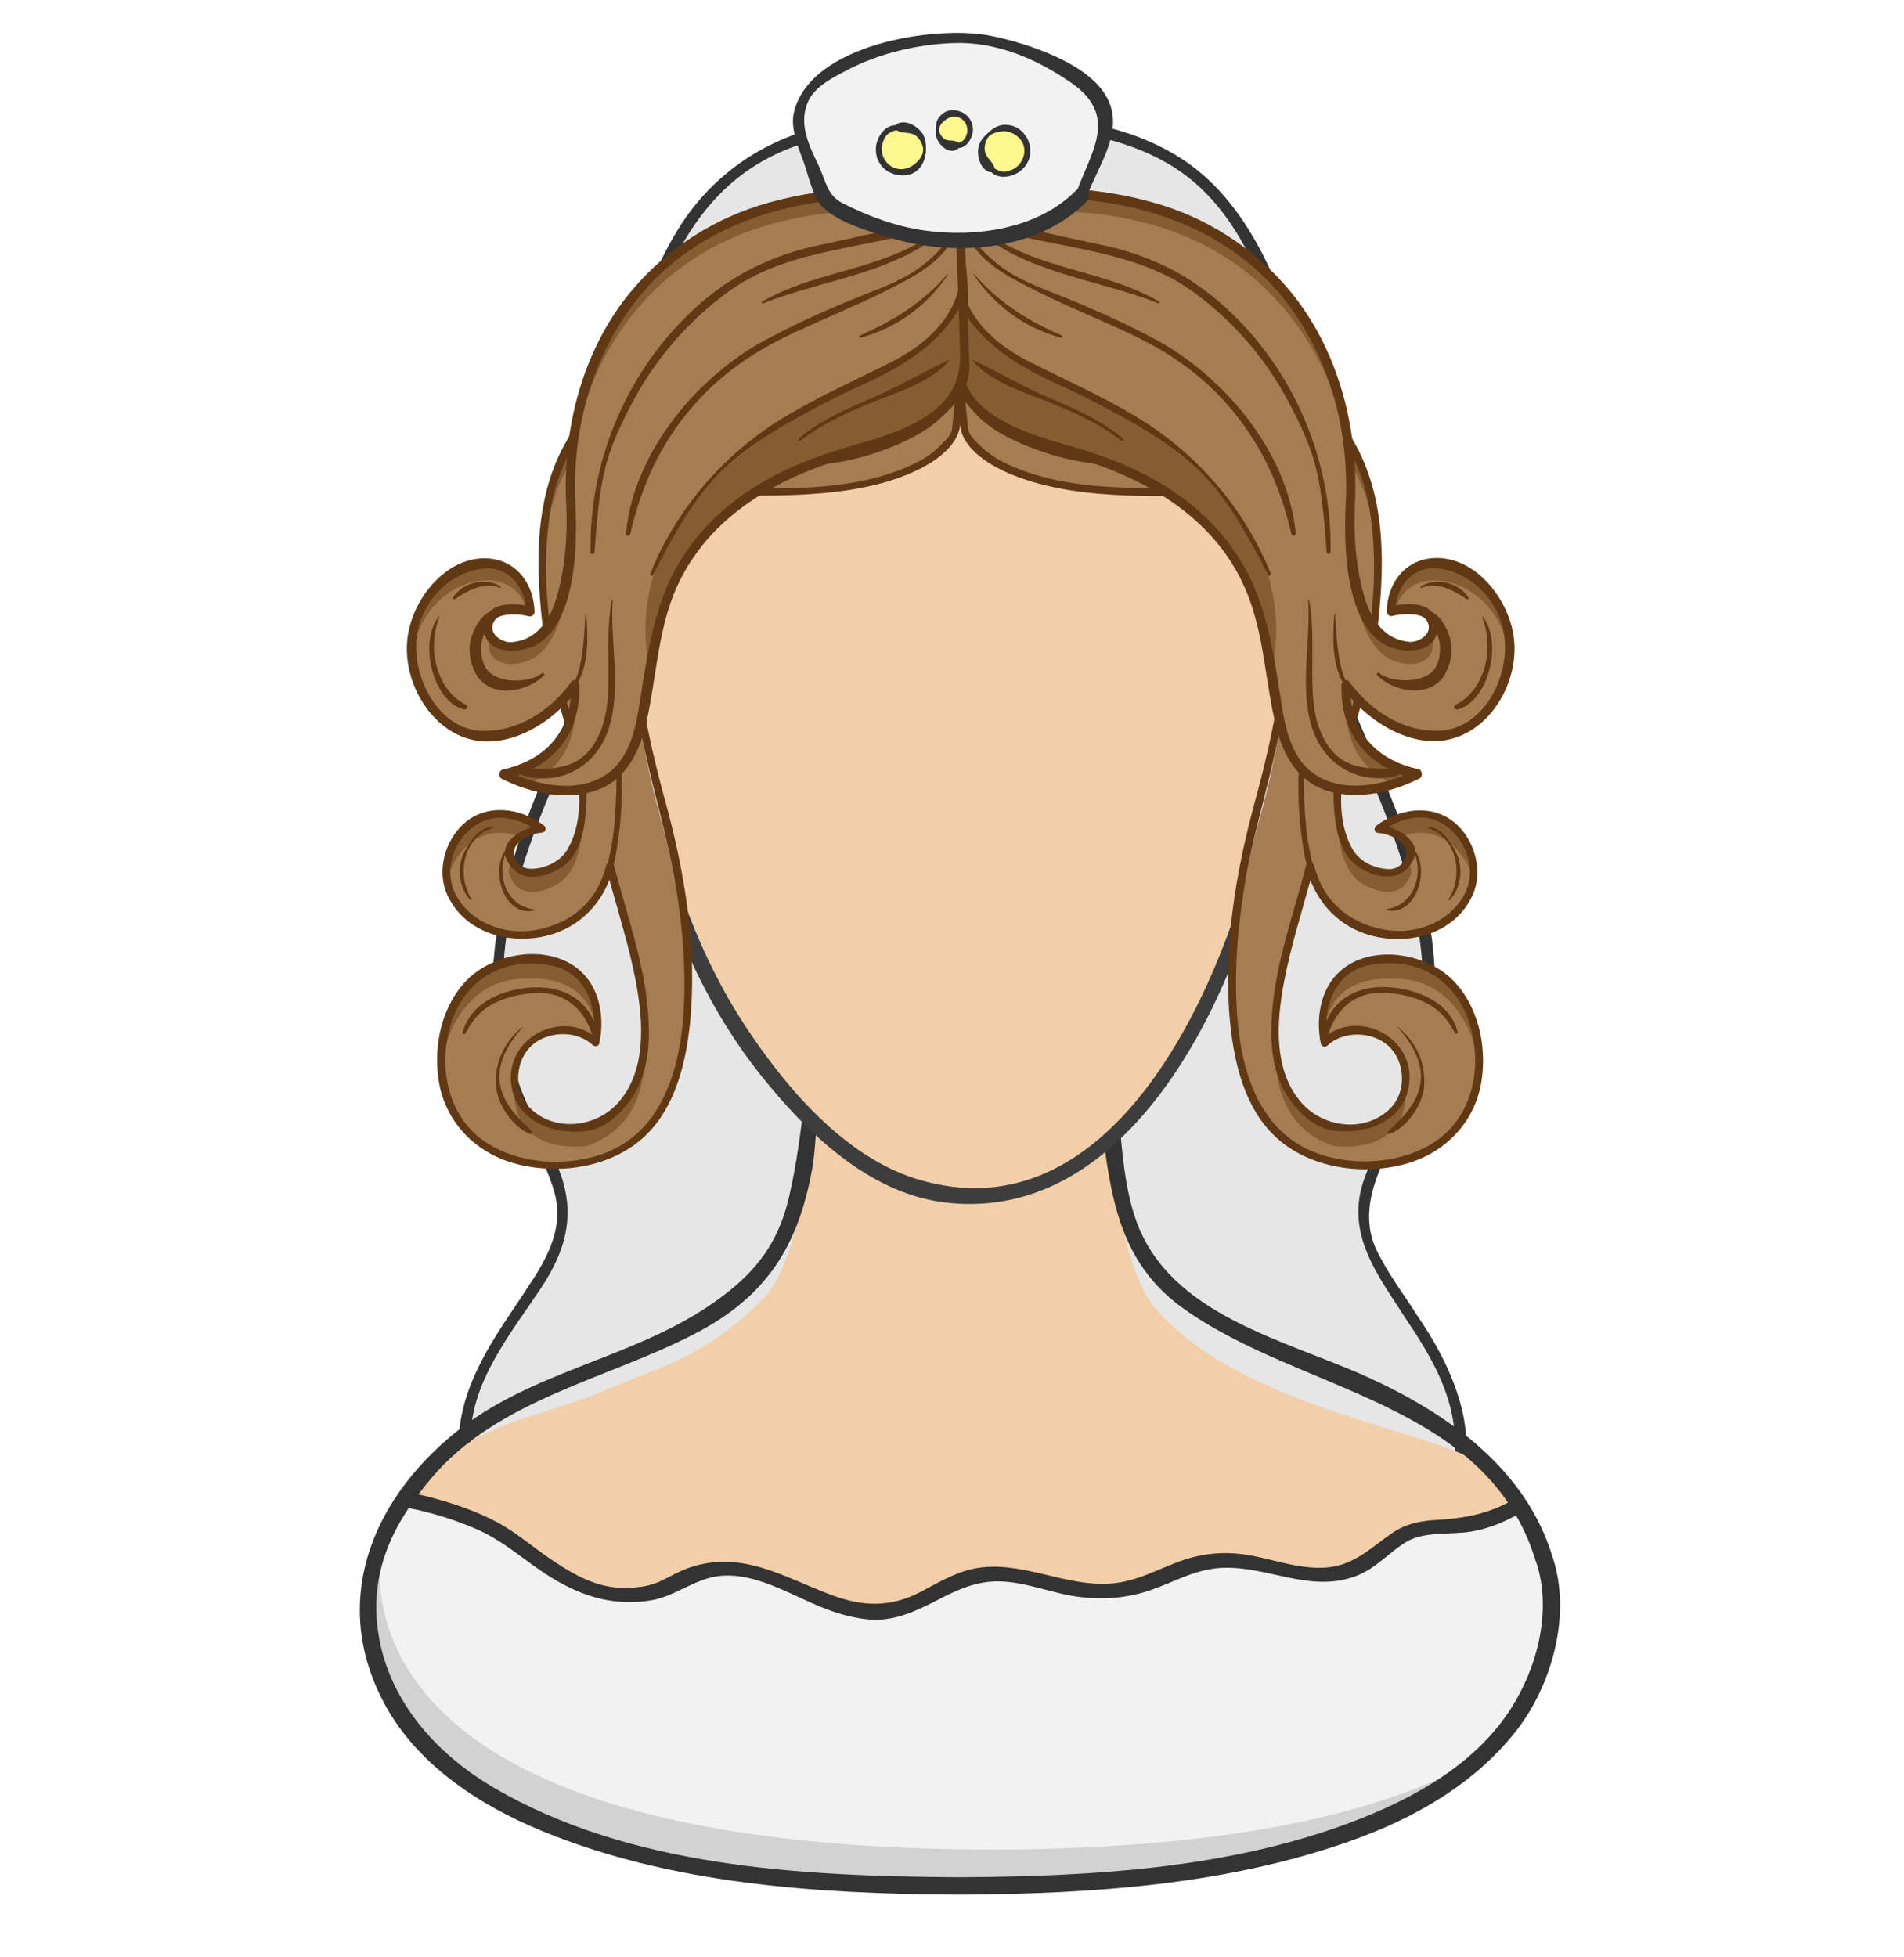 <svg width="36" height="37" viewBox="0 0 36 37" fill="none" xmlns="http://www.w3.org/2000/svg">
<g clip-path="url(#clip0_751_10410)">
<path d="M12.678 14.812C12.714 15.253 11.553 15.862 11.307 15.007C11.166 14.5 11.589 13.957 11.517 13.411C11.448 12.826 10.569 12.439 10.779 11.815C10.956 11.425 11.622 11.425 11.94 11.581C11.94 11.584 12.537 13.051 12.678 14.812Z" fill="#F2CFA8"/>
<path d="M12.63 14.812C12.591 15.202 12.114 15.358 11.817 15.367C10.977 15.391 11.538 14.062 11.598 13.636C11.679 13.069 11.163 12.697 10.911 12.286C10.437 11.512 11.799 11.455 11.865 11.644C11.928 11.821 11.982 12.004 12.036 12.184C12.291 13.051 12.363 13.969 12.6 14.83C12.627 14.926 12.744 14.902 12.753 14.806C12.843 13.738 12.432 12.484 12.015 11.524C11.913 11.293 11.316 11.386 11.148 11.419C10.872 11.473 10.584 11.764 10.671 12.103C10.839 12.769 11.529 12.985 11.421 13.786C11.364 14.215 10.98 14.905 11.379 15.292C11.766 15.664 12.696 15.457 12.723 14.8C12.729 14.743 12.636 14.749 12.63 14.812Z" fill="#3D3D3D"/>
<path d="M23.817 14.812C23.781 15.253 24.942 15.862 25.188 15.007C25.329 14.5 24.906 13.957 24.978 13.411C25.047 12.826 25.926 12.439 25.716 11.815C25.542 11.425 24.873 11.425 24.555 11.581C24.552 11.584 23.955 13.051 23.817 14.812Z" fill="#F2CFA8"/>
<path d="M23.865 14.812C23.904 15.202 24.381 15.358 24.678 15.367C25.518 15.391 24.96 14.062 24.897 13.636C24.816 13.069 25.332 12.697 25.581 12.286C26.055 11.512 24.693 11.455 24.627 11.644C24.564 11.821 24.507 12.004 24.456 12.184C24.201 13.051 24.132 13.969 23.892 14.83C23.865 14.926 23.748 14.902 23.739 14.806C23.649 13.738 24.06 12.484 24.477 11.524C24.579 11.293 25.176 11.386 25.344 11.419C25.62 11.473 25.908 11.764 25.821 12.103C25.653 12.769 24.963 12.985 25.071 13.786C25.128 14.215 25.512 14.905 25.11 15.292C24.726 15.664 23.793 15.457 23.766 14.8C23.766 14.743 23.856 14.749 23.865 14.812Z" fill="#3D3D3D"/>
<path d="M26.7 24.916C26.358 24.364 25.842 23.764 25.785 23.164C25.671 22.312 26.355 21.46 26.643 20.71C27.558 18.304 26.643 16.102 25.671 13.846C25.158 12.694 24.756 11.692 24.756 10.438C24.699 8.935 24.756 7.381 24.186 5.878C23.559 4.174 22.701 2.296 19.017 2.296H17.403C13.719 2.296 12.861 4.174 12.234 5.878C11.664 7.381 11.721 8.935 11.664 10.438C11.664 11.692 11.265 12.694 10.752 13.846C9.78 16.099 8.868 18.304 9.78 20.71C10.065 21.46 10.752 22.312 10.638 23.164C10.581 23.764 10.068 24.367 9.723 24.916C8.922 26.068 8.409 27.22 9.153 28.522C10.809 31.429 18.12 27.772 18.12 27.772H18.306C18.306 27.772 25.617 31.429 27.273 28.522C28.011 27.22 27.498 26.068 26.7 24.916Z" fill="#E6E6E6"/>
<path d="M26.793 24.862C26.535 24.457 26.241 24.073 26.031 23.638C25.749 23.053 25.923 22.453 26.181 21.898C26.364 21.508 26.583 21.139 26.745 20.737C26.949 20.224 27.057 19.678 27.108 19.132C27.309 16.96 26.217 14.947 25.428 13.003C25.248 12.559 25.098 12.103 24.993 11.632C24.867 11.068 24.867 10.495 24.849 9.922C24.819 8.86 24.795 7.801 24.564 6.76C24.309 5.611 23.79 4.345 22.95 3.496C21.93 2.464 20.409 2.191 19.014 2.191C17.88 2.191 16.728 2.128 15.615 2.374C14.397 2.641 13.401 3.349 12.768 4.42C11.952 5.812 11.664 7.42 11.598 9.01C11.553 10.093 11.589 11.158 11.277 12.208C10.971 13.234 10.464 14.194 10.074 15.19C9.318 17.116 8.922 19.225 9.864 21.163C10.083 21.613 10.341 22.042 10.479 22.525C10.653 23.128 10.413 23.656 10.095 24.157C9.567 24.985 8.934 25.759 8.73 26.743C8.469 27.994 9.195 29.209 10.389 29.587C11.436 29.917 12.627 29.725 13.674 29.491C14.784 29.242 15.867 28.861 16.917 28.426C17.247 28.291 17.571 28.147 17.895 27.997C17.973 27.961 18.051 27.925 18.129 27.886C18.183 27.859 18.258 27.865 18.258 27.868C18.807 28.141 19.371 28.378 19.941 28.603C21.615 29.266 23.526 29.911 25.35 29.722C26.085 29.647 26.787 29.371 27.243 28.768C28.194 27.508 27.582 26.014 26.793 24.862C26.715 24.748 26.526 24.856 26.607 24.97C27.231 25.882 27.75 26.893 27.39 28.012C27.195 28.609 26.772 29.068 26.196 29.302C25.146 29.731 23.877 29.521 22.809 29.284C21.699 29.035 20.616 28.654 19.566 28.219C19.236 28.084 18.912 27.94 18.588 27.787C18.426 27.712 18.279 27.613 18.09 27.667C17.946 27.706 17.802 27.805 17.667 27.865C17.295 28.036 16.917 28.195 16.539 28.348C15.453 28.783 14.331 29.152 13.182 29.374C12.132 29.578 10.866 29.707 9.903 29.14C9.246 28.753 8.916 27.964 8.901 27.226C8.88 26.155 9.651 25.213 10.215 24.37C10.731 23.602 10.908 22.876 10.524 22.006C10.326 21.556 10.068 21.136 9.885 20.68C9.657 20.107 9.546 19.489 9.516 18.874C9.408 16.624 10.644 14.647 11.376 12.604C12.105 10.573 11.589 8.362 12.207 6.295C12.549 5.149 13.098 3.964 14.094 3.253C15.249 2.425 16.707 2.407 18.072 2.407C19.443 2.407 20.853 2.383 22.08 3.091C23.124 3.694 23.658 4.765 24.063 5.851C24.459 6.913 24.573 8.017 24.615 9.142C24.651 10.162 24.627 11.161 24.903 12.154C25.215 13.264 25.776 14.302 26.19 15.376C26.637 16.537 26.964 17.752 26.904 19.006C26.874 19.636 26.721 20.275 26.469 20.854C26.262 21.328 25.986 21.766 25.806 22.252C25.407 23.323 26.061 24.112 26.61 24.973C26.679 25.087 26.868 24.979 26.793 24.862Z" fill="#333333"/>
<path d="M29.202 29.482C29.022 28.798 28.698 28.294 28.227 27.823C27.471 27.067 23.598 26.731 21.864 24.757C20.82 23.569 21.015 19.384 20.583 19.819C20.154 20.248 16.119 20.248 15.687 19.819C15.255 19.387 15.525 23.461 14.406 24.577C13.287 25.693 12.441 25.84 11.289 26.344C10.242 26.776 9.09 26.854 8.007 27.937C7.536 28.408 7.251 28.795 7.071 29.482C7.071 29.482 5.034 35.599 18.06 35.647C18.087 35.647 18.111 35.647 18.135 35.647C18.162 35.647 18.186 35.647 18.21 35.647C31.239 35.599 29.202 29.482 29.202 29.482Z" fill="#F2CFA8"/>
<path d="M29.202 29.482C29.097 29.08 28.926 28.753 28.719 28.447C28.302 28.717 27.819 28.846 27.264 28.87C26.58 28.906 26.541 28.978 26.037 29.374C25.425 29.914 24.738 29.806 24.018 29.626C23.118 29.41 22.755 29.446 21.891 29.842C21.024 30.238 20.34 30.058 19.44 29.842C18.504 29.59 18.141 29.878 17.349 30.274C16.302 30.778 15.582 30.202 14.646 29.842C14.142 29.662 13.674 29.554 13.167 29.734C12.807 29.842 12.519 30.094 12.156 30.13C11.076 30.31 10.317 29.554 9.525 29.011C9.198 28.792 8.364 28.453 7.632 28.339C7.389 28.675 7.191 29.029 7.074 29.482C7.074 29.482 5.037 35.599 18.063 35.647C18.09 35.647 18.114 35.647 18.138 35.647C18.165 35.647 18.189 35.647 18.213 35.647C31.239 35.599 29.202 29.482 29.202 29.482Z" fill="#F2F2F2"/>
<path d="M18.828 34.963C18.801 34.963 18.777 34.963 18.75 34.963C18.723 34.963 18.699 34.963 18.672 34.963C6.687 34.921 7.017 30.085 7.239 29.011C7.173 29.158 7.119 29.314 7.074 29.485C7.074 29.485 5.037 35.602 18.063 35.65C18.09 35.65 18.114 35.65 18.138 35.65C18.165 35.65 18.189 35.65 18.213 35.65C23.757 35.629 26.571 34.51 27.975 33.232C26.313 34.198 23.511 34.945 18.828 34.963Z" fill="#D2D2D2"/>
<path d="M7.533 28.768C7.584 28.678 7.638 28.591 7.698 28.501C8.148 28.588 8.589 28.723 9.012 28.906C9.393 29.071 9.714 29.323 10.047 29.566C10.74 30.07 11.43 30.391 12.303 30.253C12.786 30.175 13.152 29.818 13.665 29.785C14.241 29.749 14.814 30.064 15.324 30.292C15.681 30.451 16.038 30.58 16.431 30.613C16.899 30.655 17.325 30.454 17.73 30.244C18.102 30.052 18.456 29.887 18.885 29.893C19.395 29.899 19.899 30.124 20.403 30.187C20.847 30.241 21.267 30.214 21.693 30.079C22.167 29.926 22.572 29.668 23.082 29.638C23.982 29.59 24.789 30.142 25.686 29.773C26.025 29.632 26.271 29.344 26.58 29.152C26.922 28.942 27.417 29.014 27.801 28.954C28.11 28.906 28.404 28.789 28.677 28.639C28.74 28.744 28.8 28.849 28.854 28.957C28.917 28.858 28.974 28.759 29.025 28.66C28.971 28.564 28.914 28.468 28.851 28.375C28.809 28.312 28.725 28.279 28.653 28.324C28.185 28.612 27.696 28.702 27.156 28.732C26.853 28.75 26.577 28.804 26.325 28.978C25.929 29.248 25.632 29.566 25.131 29.626C24.615 29.683 24.102 29.482 23.604 29.395C23.265 29.338 22.932 29.347 22.599 29.425C22.074 29.551 21.627 29.863 21.081 29.926C20.163 30.031 19.308 29.464 18.396 29.656C18.042 29.731 17.709 29.935 17.391 30.1C16.839 30.385 16.317 30.37 15.747 30.16C14.829 29.821 14.037 29.29 13.029 29.635C12.846 29.698 12.675 29.8 12.498 29.884C12.255 30.001 11.985 30.022 11.718 30.013C11.22 29.995 10.767 29.716 10.368 29.443C10.05 29.224 9.753 28.966 9.414 28.783C9.018 28.567 8.58 28.423 8.148 28.306C7.992 28.264 7.836 28.234 7.677 28.207C7.608 28.195 7.554 28.216 7.515 28.273C7.47 28.336 7.428 28.402 7.389 28.468C7.425 28.564 7.476 28.666 7.533 28.768Z" fill="#333333"/>
<path d="M29.358 29.44C28.851 27.76 27.372 26.716 25.845 26.026C24.297 25.324 22.137 24.871 21.489 23.092C21.108 22.045 21.264 20.872 20.898 19.84C20.844 19.69 20.694 19.561 20.535 19.657C20.151 19.882 19.71 19.909 19.266 19.945C18.261 20.026 16.797 20.176 15.852 19.741C15.24 19.459 15.276 20.269 15.219 20.734C15.141 21.376 15.063 22.018 14.913 22.651C14.685 23.602 14.19 24.16 13.377 24.703C11.886 25.696 10.011 25.936 8.598 27.088C6.987 28.402 6.255 30.319 7.269 32.206C7.887 33.358 9.066 34.126 10.242 34.609C12.693 35.62 15.441 35.797 18.06 35.815C18.006 35.761 17.952 35.707 17.898 35.653C17.898 35.74 17.973 35.815 18.06 35.815C18.111 35.815 18.162 35.815 18.213 35.815C18.3 35.815 18.375 35.74 18.375 35.653C18.321 35.707 18.267 35.761 18.213 35.815C20.67 35.797 23.199 35.629 25.533 34.801C26.739 34.375 27.894 33.718 28.686 32.695C29.355 31.822 29.712 30.511 29.358 29.44C29.292 29.242 28.98 29.326 29.046 29.527C29.361 30.484 29.046 31.603 28.497 32.404C27.759 33.475 26.511 34.108 25.317 34.531C23.061 35.329 20.586 35.47 18.213 35.485C18.123 35.485 18.051 35.56 18.051 35.647C18.105 35.593 18.159 35.539 18.213 35.485C18.162 35.485 18.111 35.485 18.06 35.485C18.114 35.539 18.168 35.593 18.222 35.647C18.222 35.557 18.147 35.485 18.06 35.485C15.153 35.464 11.886 35.299 9.312 33.778C8.199 33.121 7.29 32.074 7.137 30.754C7.011 29.659 7.443 28.783 8.157 27.94C9.423 26.443 11.487 26.074 13.152 25.204C14.496 24.505 15.09 23.554 15.354 22.108C15.477 21.439 15.39 20.533 15.69 19.921C15.654 19.996 15.507 19.912 15.687 20.02C15.786 20.077 15.906 20.107 16.014 20.134C16.332 20.218 16.674 20.242 17.004 20.269C17.886 20.341 18.786 20.326 19.665 20.23C19.941 20.2 20.223 20.158 20.484 20.062C20.775 19.954 20.568 19.822 20.637 20.125C21.015 21.808 20.787 23.578 22.344 24.712C24.567 26.329 28.119 26.47 29.043 29.527C29.106 29.725 29.418 29.641 29.358 29.44Z" fill="#333333"/>
<path d="M12.213 7.603C11.229 11.785 11.928 18.49 15.915 21.661C17.58 22.984 19.476 23.053 21.462 21.022C24.525 17.887 24.945 9.667 24.111 7.144C24.111 7.144 22.311 4.753 18.243 4.678C14.172 4.6 12.213 7.603 12.213 7.603Z" fill="#F2CFA8"/>
<path d="M12.126 7.579C11.439 10.453 11.565 13.534 12.396 16.363C12.81 17.773 13.458 19.162 14.376 20.314C15.228 21.388 16.407 22.54 17.832 22.726C20.889 23.122 22.77 19.891 23.583 17.425C24.45 14.785 24.762 11.827 24.564 9.058C24.504 8.236 24.492 7.312 23.883 6.706C22.8 5.629 21.33 5.002 19.851 4.714C17.037 4.168 13.797 5.092 12.156 7.57C12.111 7.639 12.222 7.705 12.267 7.636C13.581 5.65 16.212 4.735 18.483 4.807C20.076 4.858 21.654 5.353 22.962 6.268C23.556 6.682 23.985 7.042 24.135 7.744C24.696 10.369 24.354 13.402 23.73 15.979C23.058 18.76 21 23.41 17.337 22.288C15.951 21.862 14.841 20.539 14.076 19.372C13.314 18.208 12.816 16.885 12.471 15.541C11.811 12.997 11.742 10.198 12.303 7.627C12.324 7.513 12.153 7.465 12.126 7.579Z" fill="#3D3D3D"/>
<path d="M18.258 4.723C19.236 4.222 21.546 5.215 22.821 5.878C23.142 6.046 23.427 6.229 23.679 6.433C24.402 6.892 25.53 7.933 25.884 9.229C26.133 10.141 26.058 11.302 25.923 12.238C25.806 12.934 25.635 13.246 25.287 14.71C25.263 15.541 25.365 16.156 25.824 16.387C26.235 16.594 26.571 16.537 26.682 16.141C26.73 15.97 26.352 15.67 26.058 15.67C26.058 15.67 27.018 14.932 27.654 15.838C28.335 16.81 27.264 18.034 25.851 17.578C25.215 17.374 24.9 16.918 24.771 16.375C24.705 16.633 24.648 16.831 24.615 16.957C24.342 17.953 23.367 20.662 25.2 21.301C25.2 21.301 26.409 21.499 26.565 20.503C26.721 19.507 25.512 19.228 25.044 19.705C25.044 19.705 24.654 17.953 26.565 18.151C28.467 18.349 28.767 22.414 25.356 21.976C21.942 21.538 23.805 15.142 23.805 15.142C23.805 15.142 25.347 9.904 23.343 9.226C23.343 9.226 18.996 9.736 18.234 8.131C18.237 8.131 17.862 4.924 18.258 4.723Z" fill="#A67C52"/>
<path d="M23.808 15.142C23.808 15.142 23.268 17.002 23.304 18.787C23.337 17.122 23.808 15.502 23.808 15.502C23.808 15.502 24.417 13.438 24.372 11.734C24.333 13.354 23.808 15.142 23.808 15.142Z" fill="#E2E2E2"/>
<path d="M25.824 16.384C25.44 16.189 25.305 15.724 25.287 15.085C25.266 15.904 25.371 16.513 25.824 16.741C26.235 16.948 26.571 16.891 26.682 16.495C26.697 16.438 26.667 16.369 26.61 16.3C26.46 16.543 26.169 16.558 25.824 16.384ZM25.2 21.301C24.426 21.031 24.153 20.392 24.117 19.666C24.078 20.53 24.3 21.346 25.2 21.658C25.2 21.658 26.409 21.856 26.565 20.86C26.583 20.734 26.583 20.617 26.562 20.515C26.4 21.496 25.2 21.301 25.2 21.301ZM23.679 6.79C24.402 7.249 25.53 8.29 25.884 9.586C25.989 9.97 26.034 10.399 26.046 10.837C26.058 10.279 26.019 9.718 25.884 9.229C25.533 7.933 24.402 6.892 23.679 6.433C23.427 6.232 23.142 6.046 22.821 5.878C21.543 5.215 19.236 4.219 18.258 4.723C18.108 4.801 18.069 5.323 18.078 5.938C18.087 5.488 18.135 5.143 18.258 5.083C19.236 4.582 21.429 5.455 22.704 6.118C23.025 6.283 23.427 6.589 23.679 6.79ZM27.654 16.195C27.759 16.342 27.819 16.498 27.849 16.651C27.897 16.387 27.843 16.102 27.654 15.838C27.021 14.932 26.058 15.67 26.058 15.67C26.193 15.67 26.343 15.733 26.463 15.817C26.802 15.697 27.282 15.664 27.654 16.195ZM26.568 18.151C25.026 17.989 24.981 19.102 25.023 19.537C25.071 19.039 25.359 18.385 26.568 18.511C27.378 18.595 27.897 19.384 27.963 20.224C28.038 19.261 27.492 18.247 26.568 18.151ZM25.455 11.905C25.572 9.166 23.574 9.226 23.574 9.226C25.173 9.784 25.455 11.905 25.455 11.905Z" fill="#865C32"/>
<path d="M18.009 6.139C18.03 6.775 18.084 7.411 18.153 8.044C18.204 8.509 18.765 8.824 19.146 8.977C19.839 9.256 20.604 9.34 21.342 9.367C22.002 9.391 22.665 9.373 23.322 9.301C23.598 9.271 23.919 9.736 24.018 9.949C24.21 10.357 24.276 10.816 24.294 11.266C24.345 12.586 24.066 13.912 23.721 15.178C23.358 16.507 23.121 17.962 23.259 19.342C23.337 20.107 23.538 20.95 24.117 21.49C24.759 22.09 25.782 22.231 26.604 21.994C27.33 21.784 27.891 21.211 28.011 20.437C28.116 19.771 27.951 19.015 27.471 18.529C26.952 18.007 25.92 17.842 25.338 18.358C24.966 18.688 24.873 19.255 24.975 19.732C24.987 19.789 25.059 19.801 25.098 19.765C25.386 19.495 25.884 19.492 26.196 19.726C26.571 20.005 26.622 20.629 26.274 20.965C25.806 21.415 25.038 21.319 24.621 20.86C24.069 20.251 24.135 19.312 24.279 18.556C24.402 17.908 24.603 17.275 24.777 16.639C25.014 17.248 25.527 17.659 26.196 17.737C26.85 17.815 27.552 17.563 27.843 16.921C28.092 16.372 27.801 15.625 27.252 15.397C26.847 15.229 26.37 15.346 26.025 15.607C25.965 15.652 25.986 15.742 26.061 15.745C26.229 15.757 26.412 15.835 26.529 15.964C26.697 16.153 26.502 16.432 26.274 16.429C26.007 16.426 25.713 16.297 25.575 16.054C25.26 15.502 25.338 14.794 25.488 14.209C25.68 13.459 25.944 12.724 26.037 11.95C26.178 10.78 26.22 9.496 25.644 8.431C25.191 7.594 24.507 6.88 23.718 6.37C23.718 6.37 23.718 6.37 23.715 6.37C22.851 5.695 21.753 5.239 20.724 4.888C19.986 4.636 18.996 4.303 18.237 4.654C18.231 4.657 18.225 4.657 18.219 4.663C18.207 4.669 18.198 4.675 18.192 4.684C18.069 4.786 18.048 4.996 18.03 5.143C17.994 5.47 17.997 5.806 18.009 6.139ZM22.581 6.214C21.738 5.719 20.739 5.335 19.779 5.176C19.287 5.095 18.546 4.993 18.141 5.377C18.141 5.131 18.168 4.864 18.294 4.786C18.669 4.606 19.125 4.642 19.524 4.714C20.001 4.801 20.469 4.942 20.925 5.113C21.861 5.461 22.845 5.875 23.643 6.496C23.643 6.496 23.646 6.496 23.646 6.499C24.717 7.192 25.683 8.317 25.896 9.625C26.088 10.825 25.938 12.064 25.605 13.219C25.428 13.825 25.188 14.467 25.215 15.106C25.233 15.541 25.287 16.12 25.683 16.384C26.028 16.615 26.517 16.69 26.721 16.252C26.739 16.216 26.748 16.183 26.754 16.15C26.913 16.579 26.703 17.122 26.223 17.182C26.208 17.185 26.202 17.206 26.22 17.209C26.769 17.317 27.033 16.477 26.757 16.081C26.739 15.862 26.481 15.7 26.253 15.628C26.505 15.484 26.823 15.4 27.09 15.487C27.66 15.673 27.987 16.411 27.666 16.948C27.354 17.473 26.709 17.686 26.133 17.566C25.47 17.428 25.014 17.02 24.843 16.351C24.837 16.33 24.825 16.318 24.81 16.309C24.771 16.117 24.726 15.925 24.705 15.724C24.672 15.382 24.645 15.04 24.651 14.698C24.663 13.957 24.837 13.237 24.855 12.499C24.855 12.487 24.837 12.487 24.837 12.499C24.735 13.3 24.54 14.074 24.549 14.887C24.552 15.202 24.567 15.514 24.612 15.823C24.636 15.985 24.657 16.168 24.705 16.336C24.702 16.339 24.699 16.342 24.699 16.348C24.462 17.275 24.117 18.196 24.051 19.162C24.018 19.612 24.036 20.095 24.228 20.512C24.396 20.875 24.765 21.301 25.182 21.367C25.83 21.469 26.604 21.19 26.649 20.425C26.7 19.609 25.749 19.12 25.113 19.552C25.269 19.063 25.626 18.745 26.178 18.766C26.445 18.778 26.718 18.835 26.958 18.955C27.231 19.093 27.366 19.264 27.513 19.531C27.528 19.555 27.567 19.54 27.561 19.51C27.408 18.877 26.619 18.628 26.046 18.661C25.596 18.688 25.233 18.922 25.08 19.303C25.098 18.817 25.353 18.364 25.863 18.25C26.733 18.061 27.51 18.475 27.786 19.345C28.014 20.077 27.888 20.959 27.282 21.469C26.562 22.075 25.272 22.108 24.492 21.595C23.769 21.118 23.493 20.224 23.409 19.39C23.319 18.508 23.391 17.611 23.532 16.741C23.679 15.838 23.949 14.977 24.138 14.086C24.327 13.183 24.474 12.247 24.441 11.323C24.417 10.624 24.294 9.703 23.655 9.295C23.838 9.328 24.024 9.349 24.204 9.418C24.357 9.478 24.648 9.61 24.855 9.847C25.377 10.438 25.374 11.143 25.428 11.893C25.431 11.926 25.476 11.926 25.479 11.893C25.533 11.173 25.461 10.321 24.927 9.775C24.234 9.067 23.262 9.157 23.1 9.172C22.755 9.202 22.413 9.217 22.065 9.223C21.114 9.235 20.073 9.208 19.182 8.833C18.969 8.743 18.753 8.629 18.582 8.47C18.498 8.392 18.318 8.233 18.306 8.116C18.285 7.927 18.267 7.735 18.249 7.543C18.438 7.906 18.81 8.155 19.173 8.323C19.752 8.596 20.397 8.764 21.036 8.794C22.26 8.848 23.511 8.227 24.72 8.683C24.744 8.692 24.762 8.65 24.738 8.638C23.706 8.128 22.482 8.641 21.411 8.689C20.79 8.716 20.142 8.59 19.56 8.371C19.074 8.188 18.498 7.9 18.234 7.411C18.228 7.357 18.225 7.306 18.219 7.252C18.207 7.105 18.195 6.958 18.186 6.808C18.579 6.427 19.368 6.73 19.791 6.889C20.358 7.102 20.856 7.507 21.441 7.66C21.462 7.666 21.477 7.633 21.456 7.624C20.82 7.33 20.214 6.943 19.542 6.73C19.125 6.598 18.543 6.394 18.18 6.736C18.165 6.511 18.156 6.286 18.15 6.061C18.489 5.788 19.287 5.992 19.623 6.076C20.187 6.22 20.745 6.373 21.288 6.583C22.311 6.976 23.28 7.594 24.351 7.849C24.393 7.861 24.408 7.798 24.369 7.783C23.175 7.315 22.032 6.694 20.808 6.31C20.217 6.124 19.59 5.908 18.972 5.836C18.723 5.809 18.372 5.761 18.15 5.917C18.15 5.872 18.147 5.827 18.147 5.782C18.147 5.734 18.144 5.662 18.141 5.581C18.579 5.059 19.569 5.263 20.124 5.407C20.961 5.623 21.759 5.935 22.56 6.256C22.587 6.271 22.602 6.229 22.581 6.214ZM26.979 15.637C26.973 15.637 26.976 15.643 26.979 15.646C27.546 15.817 27.681 16.531 27.393 16.993C27.384 17.008 27.405 17.02 27.414 17.011C27.63 16.783 27.672 16.402 27.531 16.117C27.441 15.928 27.219 15.595 26.979 15.637ZM26.25 21.382C26.229 21.403 26.25 21.448 26.28 21.436C26.61 21.307 26.904 20.881 26.928 20.518C26.955 20.08 26.766 19.681 26.43 19.414C26.427 19.411 26.424 19.414 26.427 19.42C26.67 19.687 26.904 20.056 26.862 20.44C26.814 20.851 26.532 21.115 26.25 21.382ZM22.986 7.981C22.23 7.999 21.459 8.182 20.727 7.9C20.4 7.774 20.082 7.615 19.752 7.492C19.416 7.366 19.08 7.339 18.732 7.276C18.717 7.273 18.711 7.294 18.726 7.3C19.092 7.411 19.473 7.486 19.824 7.636C20.178 7.786 20.535 7.939 20.91 8.035C21.585 8.209 22.314 8.152 22.992 8.029C23.019 8.023 23.013 7.981 22.986 7.981Z" fill="#603813"/>
<path d="M18.189 3.853C18.189 3.853 22.896 2.638 24.924 6.472C25.398 7.369 25.596 8.578 25.533 9.553C25.533 9.553 25.419 11.821 26.355 12.169C26.79 12.331 27.096 12.145 27.096 11.86C27.096 11.362 26.301 11.551 26.301 11.551C26.301 11.551 26.322 10.645 27.108 10.645C28.281 10.645 29.139 12.292 28.047 13.51C27.405 14.227 26.133 13.918 25.449 12.943C25.428 13.486 25.581 14.392 26.805 14.635C26.805 14.635 24.48 15.826 24.165 13.45C23.874 11.266 23.538 10.33 21.999 9.256C20.691 8.347 18.249 8.458 18.081 6.922L18.189 3.853Z" fill="#A67C52"/>
<path d="M25.449 13.27C25.431 13.735 25.542 14.467 26.34 14.818C26.616 14.734 26.802 14.638 26.802 14.638C25.809 14.443 25.521 13.807 25.458 13.285C25.458 13.279 25.455 13.273 25.449 13.27ZM18.081 6.925C18.084 6.946 18.087 6.964 18.09 6.985L18.189 4.177C18.189 4.177 22.896 2.962 24.924 6.796C25.317 7.537 25.521 8.494 25.542 9.355C25.569 8.416 25.368 7.309 24.924 6.475C22.896 2.641 18.189 3.856 18.189 3.856L18.081 6.925ZM27.096 12.184C27.096 12.118 27.081 12.067 27.057 12.022C26.964 12.208 26.7 12.298 26.355 12.169C25.665 11.914 25.545 10.612 25.53 9.946C25.521 10.333 25.518 12.178 26.355 12.49C26.79 12.655 27.096 12.469 27.096 12.184ZM27.108 10.972C27.852 10.972 28.47 11.638 28.542 12.433C28.632 11.503 27.951 10.651 27.108 10.651C26.322 10.651 26.301 11.557 26.301 11.557C26.301 11.557 26.325 11.551 26.364 11.545C26.448 11.284 26.646 10.972 27.108 10.972Z" fill="#865C32"/>
<path d="M18.081 6.925C18.249 8.461 20.694 8.35 21.999 9.259C23.373 10.216 23.79 11.065 24.069 12.787C24.081 12.577 24.093 12.43 24.093 12.43C24.555 9.058 20.418 7.462 20.418 7.462C18.684 6.691 18.225 5.974 18.129 5.53L18.081 6.925Z" fill="#865C32"/>
<path d="M28.593 11.887C28.416 11.14 27.756 10.456 27.021 10.558C26.55 10.624 26.235 11.023 26.22 11.554C26.217 11.617 26.274 11.656 26.325 11.644C26.436 11.617 26.556 11.605 26.67 11.611C26.757 11.617 26.898 11.626 26.961 11.71C27.141 11.95 26.841 12.148 26.655 12.133C26.181 12.097 25.917 11.719 25.785 11.239C25.635 10.699 25.59 10.114 25.617 9.55C25.698 8.068 25.284 6.562 24.366 5.47C23.673 4.651 22.773 4.096 21.798 3.826C20.637 3.502 19.338 3.46 18.168 3.757C18.126 3.766 18.108 3.802 18.108 3.838C18.108 3.841 18.105 3.844 18.105 3.847C18.069 4.867 18.033 5.887 17.994 6.907C17.979 7.381 18.378 7.804 18.714 8.011C19.266 8.353 19.893 8.509 20.493 8.698C21.798 9.112 23.13 9.895 23.646 11.389C23.913 12.16 23.937 12.967 24.132 13.753C24.258 14.26 24.522 14.719 24.981 14.908C25.572 15.148 26.283 14.998 26.844 14.713C26.907 14.68 26.892 14.557 26.823 14.542C26.13 14.392 25.611 13.951 25.539 13.195C26.061 13.783 26.889 14.212 27.612 13.909C28.311 13.627 28.785 12.706 28.593 11.887ZM27.213 13.813C26.538 13.834 25.929 13.456 25.509 12.883C25.488 12.856 25.461 12.85 25.437 12.856C25.278 12.469 25.275 12.034 25.245 11.605C25.245 11.593 25.23 11.593 25.23 11.605C25.197 12.043 25.182 12.514 25.383 12.892C25.371 12.907 25.365 12.928 25.365 12.946C25.341 13.714 25.698 14.248 26.25 14.536C25.848 14.527 25.44 14.527 25.149 14.149C24.939 13.873 24.849 13.525 24.825 13.168C24.786 12.559 24.861 11.953 24.753 11.35C24.75 11.338 24.735 11.341 24.735 11.353C24.783 12.124 24.576 12.952 24.792 13.708C25.017 14.488 25.734 14.86 26.436 14.656C26.448 14.653 26.457 14.644 26.463 14.635C26.487 14.644 26.511 14.65 26.535 14.659C26.061 14.851 25.482 14.941 25.026 14.731C24.33 14.413 24.279 13.591 24.162 12.868C24.051 12.169 23.91 11.44 23.583 10.819C22.926 9.571 21.744 8.899 20.535 8.521C19.92 8.329 19.218 8.182 18.681 7.774C18.294 7.48 18.15 7.117 18.168 6.619C18.177 6.358 18.186 6.097 18.195 5.833C18.342 6.127 18.639 6.409 18.795 6.544C19.389 7.051 20.133 7.3 20.802 7.654C21.453 7.999 22.107 8.356 22.656 8.881C23.229 9.43 23.604 10.147 23.976 10.867C23.994 10.903 24.039 10.87 24.024 10.837C23.52 9.58 22.605 8.563 21.534 7.909C20.859 7.495 20.151 7.186 19.452 6.832C18.927 6.565 18.369 6.13 18.207 5.491C18.222 5.044 18.24 4.597 18.255 4.15C19.221 5.161 20.697 5.251 21.894 5.731C21.915 5.74 21.927 5.704 21.909 5.695C20.742 5.02 19.278 5.116 18.279 4.06C18.273 4.054 18.267 4.051 18.261 4.048C18.261 4.015 18.264 3.979 18.264 3.946C18.732 4.42 19.461 4.501 20.061 4.624C20.931 4.807 21.783 4.96 22.542 5.503C23.268 6.025 23.907 6.739 24.348 7.57C24.573 7.987 24.789 8.437 24.897 8.911C25.011 9.409 25.044 9.919 25.083 10.429C25.086 10.483 25.155 10.483 25.158 10.429C25.188 8.572 24.36 6.829 23.049 5.704C22.344 5.098 21.594 4.78 20.721 4.606C20.277 4.516 19.839 4.408 19.395 4.321C19.041 4.252 18.63 4.162 18.333 3.913C19.392 3.667 20.565 3.697 21.606 3.973C22.572 4.228 23.493 4.726 24.183 5.539C25.101 6.625 25.524 8.068 25.443 9.553C25.404 10.342 25.446 11.725 26.151 12.169C26.445 12.352 27.075 12.379 27.162 11.977C27.189 12.028 27.21 12.082 27.219 12.151C27.243 12.328 27.216 12.541 27.099 12.676C26.892 12.916 26.304 12.913 26.073 12.721C26.049 12.7 26.019 12.745 26.04 12.766C26.346 13.078 27.009 13.204 27.294 12.787C27.432 12.583 27.486 12.28 27.408 12.034C27.354 11.863 27.237 11.647 27.075 11.569C26.925 11.395 26.61 11.404 26.388 11.44C26.448 11.008 26.766 10.702 27.18 10.744C27.834 10.807 28.431 11.413 28.455 12.169C28.485 12.961 27.963 13.789 27.213 13.813ZM21.861 6.424C21.276 6.109 20.661 5.836 20.049 5.59C19.707 5.452 19.353 5.326 19.038 5.119C18.723 4.912 18.501 4.663 18.264 4.363C18.261 4.36 18.258 4.363 18.258 4.366C18.459 4.951 19.119 5.257 19.59 5.497C20.166 5.788 20.763 6.025 21.345 6.298C22.044 6.625 22.686 7.048 23.217 7.66C23.829 8.365 24.198 9.148 24.417 10.093C24.429 10.144 24.504 10.135 24.498 10.081C24.348 8.5 23.091 7.087 21.861 6.424ZM18.42 5.185C18.414 5.179 18.408 5.185 18.411 5.194C18.822 5.8 19.401 6.211 20.067 6.385C20.091 6.391 20.1 6.355 20.076 6.343C19.44 6.064 18.9 5.734 18.42 5.185ZM19.821 7.513C19.332 7.303 18.876 7.03 18.396 6.805C18.39 6.802 18.384 6.811 18.39 6.817C18.723 7.201 19.26 7.381 19.704 7.552C20.235 7.759 20.736 7.975 21.204 8.332C21.228 8.353 21.252 8.308 21.228 8.287C20.808 7.933 20.304 7.72 19.821 7.513ZM27.762 11.293C27.576 10.996 27.135 10.912 26.865 11.086C26.853 11.095 26.862 11.116 26.874 11.113C27.177 10.99 27.48 11.158 27.732 11.326C27.753 11.338 27.777 11.314 27.762 11.293ZM28.023 11.665C28.263 12.262 28.077 13.045 27.519 13.324C27.471 13.348 27.507 13.423 27.552 13.411C28.14 13.276 28.425 12.136 28.032 11.656C28.029 11.65 28.02 11.659 28.023 11.665Z" fill="#603813"/>
<path d="M18.051 4.723C17.07 4.222 14.763 5.215 13.488 5.878C13.167 6.046 12.882 6.229 12.627 6.433C11.907 6.892 10.773 7.933 10.425 9.229C10.179 10.141 10.251 11.302 10.386 12.238C10.503 12.934 10.674 13.246 11.019 14.71C11.043 15.541 10.941 16.156 10.482 16.387C10.071 16.594 9.738 16.537 9.624 16.141C9.576 15.97 9.954 15.67 10.248 15.67C10.248 15.67 9.288 14.932 8.655 15.838C7.974 16.81 9.045 18.034 10.458 17.578C11.094 17.374 11.409 16.918 11.538 16.375C11.604 16.633 11.658 16.831 11.694 16.957C11.967 17.953 12.942 20.662 11.109 21.301C11.109 21.301 9.9 21.499 9.744 20.503C9.588 19.507 10.797 19.228 11.265 19.705C11.265 19.705 11.655 17.953 9.744 18.151C7.842 18.349 7.539 22.414 10.953 21.976C14.367 21.538 12.504 15.142 12.504 15.142C12.504 15.142 10.962 9.904 12.966 9.226C12.966 9.226 17.316 9.736 18.072 8.131C18.072 8.131 18.444 4.924 18.051 4.723Z" fill="#A67C52"/>
<path d="M12.501 15.142C12.501 15.142 13.041 17.002 13.005 18.787C12.972 17.122 12.501 15.502 12.501 15.502C12.501 15.502 11.895 13.438 11.937 11.734C11.976 13.354 12.501 15.142 12.501 15.142Z" fill="#E2E2E2"/>
<path d="M9.696 16.303C9.639 16.372 9.609 16.441 9.624 16.498C9.735 16.891 10.071 16.951 10.482 16.744C10.938 16.513 11.043 15.907 11.019 15.088C11.001 15.724 10.866 16.192 10.482 16.387C10.14 16.558 9.849 16.543 9.696 16.303ZM9.744 20.515C9.723 20.617 9.72 20.734 9.741 20.86C9.897 21.856 11.106 21.658 11.106 21.658C12.006 21.346 12.231 20.53 12.189 19.666C12.153 20.389 11.88 21.031 11.106 21.301C11.106 21.301 9.909 21.496 9.744 20.515ZM12.627 6.79C12.879 6.589 13.281 6.283 13.605 6.118C14.883 5.455 17.073 4.579 18.054 5.083C18.174 5.143 18.222 5.491 18.231 5.938C18.243 5.326 18.204 4.801 18.054 4.723C17.073 4.222 14.766 5.215 13.491 5.878C13.17 6.046 12.885 6.229 12.63 6.433C11.91 6.892 10.776 7.933 10.428 9.229C10.296 9.718 10.254 10.279 10.266 10.837C10.275 10.399 10.323 9.97 10.428 9.586C10.776 8.29 11.907 7.246 12.627 6.79ZM9.843 15.814C9.963 15.73 10.116 15.667 10.248 15.667C10.248 15.667 9.288 14.929 8.655 15.835C8.469 16.099 8.415 16.384 8.46 16.648C8.487 16.495 8.55 16.342 8.655 16.192C9.024 15.664 9.507 15.697 9.843 15.814ZM8.346 20.224C8.412 19.381 8.931 18.595 9.744 18.511C10.953 18.385 11.241 19.039 11.289 19.537C11.331 19.102 11.286 17.992 9.744 18.151C8.814 18.247 8.268 19.261 8.346 20.224ZM12.735 9.226C12.735 9.226 10.737 9.166 10.854 11.905C10.854 11.905 11.136 9.784 12.735 9.226Z" fill="#865C32"/>
<path d="M18.276 5.137C18.261 4.99 18.237 4.78 18.114 4.678C18.108 4.669 18.099 4.663 18.087 4.657C18.081 4.654 18.075 4.651 18.069 4.648C17.31 4.297 16.32 4.63 15.582 4.882C14.553 5.233 13.458 5.689 12.591 6.364C12.591 6.364 12.591 6.364 12.588 6.364C11.796 6.874 11.112 7.588 10.662 8.425C10.086 9.49 10.131 10.774 10.272 11.944C10.365 12.718 10.629 13.45 10.821 14.203C10.971 14.788 11.049 15.496 10.734 16.048C10.596 16.291 10.299 16.423 10.035 16.423C9.807 16.426 9.612 16.147 9.78 15.958C9.894 15.829 10.08 15.751 10.245 15.739C10.32 15.733 10.341 15.643 10.281 15.601C9.936 15.34 9.459 15.223 9.051 15.391C8.499 15.619 8.208 16.366 8.457 16.915C8.748 17.557 9.45 17.809 10.104 17.731C10.773 17.653 11.283 17.242 11.523 16.633C11.697 17.269 11.898 17.902 12.021 18.55C12.165 19.306 12.231 20.245 11.679 20.854C11.268 21.31 10.5 21.406 10.032 20.956C9.684 20.623 9.735 19.996 10.11 19.717C10.422 19.486 10.923 19.486 11.208 19.756C11.247 19.792 11.319 19.78 11.331 19.723C11.436 19.246 11.343 18.679 10.968 18.349C10.386 17.833 9.354 17.998 8.835 18.52C8.352 19.006 8.19 19.762 8.295 20.428C8.415 21.202 8.976 21.775 9.702 21.985C10.524 22.222 11.547 22.084 12.189 21.481C12.765 20.941 12.969 20.098 13.047 19.333C13.185 17.956 12.951 16.498 12.585 15.169C12.237 13.903 11.961 12.58 12.012 11.257C12.03 10.81 12.096 10.348 12.288 9.94C12.39 9.727 12.708 9.262 12.984 9.292C13.641 9.364 14.307 9.382 14.964 9.358C15.702 9.331 16.467 9.25 17.16 8.968C17.538 8.815 18.102 8.5 18.153 8.035C18.222 7.402 18.273 6.766 18.297 6.13C18.309 5.806 18.312 5.47 18.276 5.137ZM13.746 6.262C14.547 5.941 15.345 5.629 16.182 5.413C16.737 5.269 17.727 5.065 18.165 5.587C18.162 5.671 18.159 5.743 18.159 5.788C18.159 5.833 18.156 5.878 18.156 5.923C17.934 5.767 17.583 5.815 17.334 5.842C16.716 5.911 16.089 6.13 15.498 6.316C14.274 6.7 13.131 7.321 11.937 7.789C11.898 7.804 11.91 7.867 11.955 7.855C13.023 7.6 13.995 6.982 15.018 6.589C15.561 6.379 16.119 6.226 16.683 6.082C17.019 5.998 17.817 5.794 18.156 6.067C18.15 6.292 18.138 6.517 18.123 6.742C17.763 6.4 17.181 6.601 16.761 6.736C16.089 6.949 15.486 7.336 14.847 7.63C14.826 7.639 14.841 7.672 14.862 7.666C15.444 7.513 15.945 7.105 16.512 6.895C16.935 6.739 17.724 6.433 18.117 6.814C18.108 6.961 18.096 7.111 18.084 7.258C18.081 7.312 18.075 7.363 18.069 7.417C17.808 7.903 17.229 8.191 16.746 8.377C16.164 8.596 15.516 8.722 14.895 8.695C13.824 8.647 12.6 8.134 11.568 8.644C11.544 8.656 11.562 8.698 11.586 8.689C12.795 8.233 14.046 8.854 15.27 8.8C15.909 8.773 16.554 8.605 17.133 8.329C17.493 8.158 17.868 7.909 18.057 7.549C18.039 7.741 18.021 7.93 18 8.122C17.988 8.236 17.805 8.395 17.724 8.476C17.553 8.638 17.337 8.749 17.124 8.839C16.233 9.217 15.192 9.244 14.241 9.229C13.896 9.223 13.554 9.205 13.209 9.178C13.047 9.163 12.078 9.073 11.382 9.781C10.848 10.327 10.773 11.179 10.83 11.899C10.833 11.932 10.878 11.932 10.881 11.899C10.935 11.149 10.932 10.444 11.454 9.853C11.664 9.616 11.955 9.484 12.105 9.424C12.282 9.355 12.468 9.334 12.654 9.301C12.015 9.709 11.895 10.63 11.868 11.329C11.835 12.253 11.982 13.189 12.171 14.092C12.357 14.983 12.63 15.847 12.777 16.747C12.921 17.62 12.99 18.514 12.903 19.396C12.816 20.227 12.54 21.124 11.82 21.601C11.04 22.117 9.75 22.084 9.03 21.475C8.427 20.965 8.298 20.083 8.526 19.351C8.799 18.481 9.579 18.067 10.446 18.256C10.959 18.367 11.211 18.823 11.229 19.309C11.076 18.928 10.713 18.694 10.263 18.667C9.69 18.631 8.904 18.88 8.751 19.516C8.745 19.543 8.781 19.561 8.796 19.537C8.946 19.273 9.078 19.099 9.351 18.961C9.591 18.841 9.867 18.784 10.131 18.772C10.683 18.748 11.04 19.069 11.196 19.558C10.563 19.126 9.612 19.615 9.66 20.431C9.705 21.196 10.479 21.475 11.127 21.373C11.541 21.307 11.913 20.881 12.078 20.518C12.27 20.101 12.288 19.618 12.255 19.168C12.189 18.205 11.847 17.284 11.607 16.354C11.607 16.348 11.604 16.345 11.601 16.342C11.649 16.174 11.67 15.991 11.694 15.829C11.739 15.52 11.754 15.205 11.757 14.893C11.766 14.08 11.571 13.306 11.469 12.505C11.469 12.493 11.451 12.493 11.451 12.505C11.469 13.243 11.646 13.963 11.655 14.704C11.658 15.046 11.634 15.388 11.601 15.73C11.58 15.928 11.535 16.12 11.496 16.315C11.481 16.324 11.469 16.336 11.463 16.357C11.292 17.029 10.836 17.434 10.173 17.572C9.597 17.692 8.952 17.479 8.64 16.954C8.319 16.414 8.646 15.679 9.216 15.493C9.483 15.406 9.801 15.49 10.053 15.634C9.825 15.706 9.567 15.868 9.549 16.087C9.273 16.483 9.537 17.323 10.086 17.215C10.104 17.212 10.098 17.188 10.083 17.188C9.603 17.128 9.39 16.585 9.552 16.156C9.555 16.189 9.567 16.225 9.585 16.258C9.792 16.696 10.278 16.621 10.626 16.39C11.019 16.123 11.073 15.547 11.091 15.112C11.118 14.473 10.875 13.834 10.701 13.225C10.365 12.067 10.215 10.828 10.41 9.631C10.623 8.323 11.589 7.198 12.66 6.505C12.66 6.505 12.663 6.505 12.663 6.502C13.461 5.881 14.445 5.467 15.381 5.119C15.837 4.948 16.305 4.807 16.782 4.72C17.178 4.648 17.637 4.612 18.012 4.792C18.138 4.87 18.165 5.137 18.165 5.383C17.76 4.999 17.019 5.101 16.527 5.182C15.564 5.341 14.568 5.725 13.725 6.22C13.704 6.229 13.719 6.271 13.746 6.262ZM8.775 16.117C8.634 16.399 8.676 16.783 8.892 17.011C8.904 17.023 8.922 17.008 8.913 16.993C8.625 16.531 8.76 15.817 9.327 15.646C9.33 15.643 9.333 15.637 9.327 15.637C9.087 15.595 8.868 15.928 8.775 16.117ZM9.447 20.44C9.405 20.056 9.639 19.687 9.882 19.42C9.885 19.417 9.882 19.414 9.876 19.414C9.543 19.684 9.351 20.08 9.378 20.518C9.402 20.881 9.693 21.304 10.026 21.436C10.056 21.448 10.08 21.403 10.056 21.382C9.777 21.115 9.495 20.851 9.447 20.44ZM13.314 8.029C13.992 8.149 14.721 8.209 15.396 8.035C15.771 7.939 16.125 7.786 16.482 7.636C16.836 7.486 17.214 7.414 17.583 7.3C17.598 7.297 17.592 7.276 17.577 7.276C17.229 7.339 16.893 7.366 16.557 7.492C16.227 7.615 15.912 7.774 15.582 7.9C14.85 8.182 14.076 7.996 13.323 7.981C13.293 7.981 13.287 8.023 13.314 8.029Z" fill="#603813"/>
<path d="M18.144 3.853C18.144 3.853 13.437 2.638 11.409 6.472C10.932 7.369 10.734 8.578 10.8 9.556C10.8 9.556 10.914 11.824 9.978 12.172C9.543 12.334 9.237 12.148 9.237 11.863C9.237 11.365 10.032 11.554 10.032 11.554C10.032 11.554 10.011 10.648 9.225 10.648C8.052 10.648 7.194 12.295 8.286 13.513C8.928 14.23 10.2 13.921 10.884 12.946C10.908 13.489 10.752 14.395 9.528 14.638C9.528 14.638 11.853 15.829 12.168 13.453C12.459 11.269 12.795 10.333 14.337 9.259C15.642 8.35 18.087 8.461 18.255 6.925L18.144 3.853Z" fill="#A67C52"/>
<path d="M10.869 13.285C10.809 13.807 10.521 14.443 9.525 14.638C9.525 14.638 9.711 14.734 9.987 14.818C10.788 14.467 10.899 13.735 10.878 13.27C10.878 13.273 10.872 13.279 10.869 13.285ZM18.144 3.853C18.144 3.853 13.437 2.638 11.409 6.472C10.968 7.309 10.764 8.416 10.791 9.352C10.812 8.491 11.016 7.534 11.409 6.793C13.437 2.959 18.144 4.174 18.144 4.174L18.243 6.982C18.246 6.964 18.252 6.943 18.252 6.922L18.144 3.853ZM9.975 12.493C10.812 12.181 10.809 10.336 10.8 9.949C10.785 10.615 10.665 11.914 9.975 12.172C9.63 12.301 9.366 12.211 9.273 12.025C9.249 12.07 9.237 12.121 9.237 12.187C9.237 12.469 9.543 12.655 9.975 12.493ZM9.969 11.542C10.008 11.548 10.032 11.554 10.032 11.554C10.032 11.554 10.011 10.648 9.225 10.648C8.382 10.648 7.701 11.5 7.791 12.43C7.863 11.635 8.481 10.969 9.225 10.969C9.687 10.972 9.885 11.284 9.969 11.542Z" fill="#865C32"/>
<path d="M18.252 6.925C18.084 8.461 15.639 8.35 14.334 9.259C12.96 10.216 12.543 11.065 12.264 12.787C12.252 12.577 12.24 12.43 12.24 12.43C11.775 9.058 15.915 7.462 15.915 7.462C17.649 6.691 18.108 5.974 18.201 5.53L18.252 6.925Z" fill="#865C32"/>
<path d="M8.715 13.915C9.438 14.218 10.269 13.792 10.788 13.201C10.716 13.957 10.2 14.395 9.504 14.548C9.435 14.563 9.417 14.686 9.483 14.719C10.044 15.004 10.755 15.154 11.346 14.914C11.805 14.728 12.069 14.266 12.195 13.759C12.39 12.973 12.414 12.166 12.678 11.395C13.197 9.901 14.529 9.118 15.831 8.704C16.434 8.512 17.058 8.356 17.61 8.017C17.946 7.81 18.348 7.387 18.33 6.913C18.294 5.893 18.258 4.873 18.219 3.853C18.219 3.85 18.219 3.847 18.216 3.844C18.216 3.808 18.198 3.775 18.156 3.763C16.986 3.463 15.687 3.508 14.529 3.832C13.551 4.105 12.654 4.657 11.958 5.476C11.037 6.565 10.623 8.074 10.707 9.556C10.734 10.12 10.686 10.705 10.539 11.245C10.407 11.725 10.146 12.103 9.669 12.139C9.483 12.154 9.183 11.953 9.363 11.716C9.426 11.632 9.567 11.623 9.654 11.617C9.768 11.608 9.888 11.623 10.002 11.65C10.053 11.662 10.11 11.623 10.107 11.56C10.089 11.032 9.774 10.63 9.306 10.564C8.571 10.462 7.908 11.143 7.734 11.893C7.545 12.706 8.019 13.627 8.715 13.915ZM7.869 12.172C7.893 11.413 8.49 10.81 9.144 10.747C9.558 10.705 9.876 11.011 9.936 11.443C9.714 11.407 9.402 11.401 9.249 11.572C9.087 11.65 8.97 11.866 8.916 12.037C8.838 12.28 8.892 12.586 9.03 12.79C9.315 13.204 9.978 13.078 10.284 12.769C10.305 12.748 10.275 12.703 10.251 12.724C10.02 12.916 9.435 12.922 9.225 12.679C9.108 12.544 9.081 12.328 9.105 12.154C9.114 12.088 9.135 12.031 9.162 11.98C9.249 12.382 9.879 12.355 10.173 12.172C10.881 11.728 10.92 10.345 10.881 9.556C10.8 8.071 11.226 6.628 12.141 5.542C12.828 4.729 13.752 4.231 14.718 3.976C15.756 3.7 16.932 3.67 17.991 3.916C17.694 4.165 17.283 4.255 16.929 4.324C16.485 4.408 16.047 4.519 15.603 4.609C14.733 4.783 13.98 5.104 13.275 5.707C11.964 6.832 11.136 8.575 11.166 10.432C11.166 10.486 11.238 10.486 11.241 10.432C11.28 9.922 11.313 9.415 11.427 8.914C11.535 8.44 11.754 7.99 11.976 7.573C12.42 6.742 13.059 6.028 13.782 5.506C14.541 4.96 15.393 4.807 16.263 4.627C16.863 4.501 17.595 4.423 18.06 3.949C18.06 3.982 18.063 4.015 18.063 4.051C18.057 4.051 18.051 4.054 18.045 4.063C17.046 5.122 15.585 5.023 14.415 5.698C14.397 5.71 14.409 5.743 14.43 5.734C15.627 5.254 17.103 5.164 18.066 4.153C18.081 4.6 18.099 5.047 18.114 5.494C17.952 6.133 17.394 6.568 16.869 6.835C16.17 7.189 15.462 7.501 14.787 7.912C13.716 8.566 12.804 9.583 12.297 10.84C12.282 10.876 12.327 10.906 12.345 10.87C12.717 10.153 13.092 9.433 13.665 8.884C14.214 8.359 14.868 8.002 15.519 7.657C16.188 7.303 16.932 7.054 17.526 6.547C17.685 6.412 17.979 6.13 18.126 5.836C18.135 6.097 18.144 6.358 18.153 6.622C18.171 7.12 18.027 7.483 17.64 7.777C17.103 8.185 16.404 8.329 15.786 8.524C14.577 8.902 13.395 9.574 12.738 10.822C12.411 11.443 12.273 12.169 12.159 12.871C12.045 13.591 11.991 14.416 11.295 14.734C10.839 14.944 10.263 14.854 9.786 14.662C9.81 14.653 9.834 14.647 9.858 14.638C9.864 14.647 9.873 14.656 9.885 14.659C10.59 14.866 11.307 14.494 11.529 13.711C11.745 12.955 11.535 12.13 11.583 11.356C11.583 11.344 11.568 11.344 11.565 11.353C11.457 11.953 11.532 12.562 11.493 13.171C11.469 13.528 11.379 13.876 11.169 14.152C10.878 14.53 10.47 14.53 10.068 14.539C10.62 14.251 10.977 13.717 10.953 12.949C10.953 12.928 10.944 12.91 10.932 12.895C11.133 12.517 11.118 12.046 11.085 11.608C11.085 11.596 11.07 11.596 11.07 11.608C11.04 12.037 11.037 12.469 10.878 12.859C10.854 12.853 10.827 12.859 10.806 12.886C10.386 13.459 9.777 13.837 9.102 13.816C8.37 13.789 7.845 12.961 7.869 12.172ZM11.835 10.084C11.829 10.138 11.907 10.147 11.916 10.096C12.135 9.148 12.501 8.365 13.116 7.663C13.647 7.051 14.289 6.628 14.988 6.301C15.57 6.028 16.167 5.788 16.743 5.5C17.214 5.263 17.874 4.954 18.075 4.369C18.075 4.366 18.072 4.363 18.069 4.366C17.832 4.666 17.607 4.918 17.295 5.122C16.98 5.329 16.626 5.455 16.284 5.593C15.672 5.839 15.057 6.112 14.472 6.427C13.239 7.087 11.985 8.5 11.835 10.084ZM16.257 6.343C16.236 6.352 16.242 6.391 16.266 6.385C16.929 6.211 17.511 5.8 17.922 5.194C17.925 5.188 17.916 5.182 17.913 5.185C17.433 5.734 16.89 6.064 16.257 6.343ZM15.108 8.287C15.084 8.308 15.105 8.353 15.132 8.332C15.597 7.975 16.101 7.759 16.632 7.552C17.073 7.381 17.613 7.201 17.946 6.817C17.949 6.811 17.946 6.802 17.94 6.805C17.46 7.03 17.001 7.3 16.515 7.513C16.026 7.72 15.525 7.933 15.108 8.287ZM8.598 11.326C8.85 11.158 9.156 10.99 9.456 11.113C9.468 11.119 9.477 11.095 9.465 11.086C9.195 10.912 8.754 10.996 8.568 11.293C8.556 11.314 8.58 11.338 8.598 11.326ZM8.298 11.656C7.905 12.139 8.19 13.279 8.778 13.411C8.823 13.42 8.859 13.345 8.811 13.324C8.256 13.048 8.07 12.265 8.307 11.665C8.31 11.659 8.301 11.65 8.298 11.656Z" fill="#603813"/>
<path d="M20.445 3.703C20.601 3.163 21.195 2.392 20.832 1.9C19.899 1 18.696 0.529 17.337 0.781C16.677 0.925 15.552 1.285 15.201 1.864C14.85 2.404 15.474 3.271 15.627 3.811C15.627 3.811 16.674 4.543 18.162 4.543C19.65 4.546 20.445 3.703 20.445 3.703Z" fill="#F2F2F2"/>
<path d="M20.544 3.733C20.754 3.13 21.273 2.488 20.931 1.846C20.586 1.192 19.401 0.811 18.741 0.679C17.685 0.466 15.3 0.838 15.009 2.134C14.943 2.425 15.09 2.779 15.189 3.046C15.279 3.292 15.372 3.733 15.543 3.904C15.849 4.21 16.416 4.366 16.812 4.489C18.018 4.864 19.617 4.759 20.547 3.808C20.679 3.673 20.472 3.469 20.343 3.601C19.632 4.327 18.456 4.492 17.499 4.36C16.953 4.285 16.416 4.09 15.927 3.838C15.639 3.691 15.618 3.43 15.477 3.127C15.3 2.755 15.087 2.338 15.282 1.912C15.414 1.627 15.762 1.459 16.026 1.321C16.635 1.003 17.361 0.835 18.039 0.814C18.846 0.787 19.605 1.117 20.253 1.564C21.183 2.206 20.601 2.902 20.34 3.676C20.301 3.805 20.499 3.856 20.544 3.733Z" fill="#333333"/>
<path d="M17.004 2.404C16.449 2.419 16.5 3.304 17.094 3.25C17.583 3.217 17.67 2.386 17.004 2.404Z" fill="#FEF790"/>
<path d="M17.013 2.371C16.746 2.317 16.56 2.59 16.56 2.827C16.56 3.127 16.806 3.328 17.094 3.316C17.388 3.301 17.517 3.043 17.508 2.782C17.505 2.653 17.484 2.56 17.391 2.461C17.289 2.353 17.103 2.266 16.965 2.341C16.917 2.368 16.917 2.443 16.965 2.47C17.058 2.518 17.157 2.5 17.256 2.533C17.346 2.563 17.406 2.656 17.439 2.743C17.514 2.935 17.304 3.139 17.136 3.184C16.908 3.247 16.698 3.085 16.674 2.857C16.665 2.767 16.689 2.68 16.731 2.602C16.794 2.491 16.905 2.476 17.013 2.44C17.043 2.428 17.049 2.38 17.013 2.371Z" fill="#333333"/>
<path d="M18.726 3.178C19.128 3.559 19.719 2.896 19.26 2.515C18.891 2.197 18.24 2.719 18.726 3.178Z" fill="#FEF790"/>
<path d="M18.696 3.196C18.84 3.421 19.164 3.358 19.329 3.202C19.539 3.004 19.527 2.695 19.332 2.494C19.239 2.398 19.113 2.353 18.981 2.359C18.843 2.371 18.75 2.446 18.654 2.536C18.555 2.632 18.495 2.722 18.492 2.866C18.489 3.013 18.558 3.205 18.708 3.253C18.762 3.271 18.816 3.214 18.801 3.163C18.768 3.061 18.675 3.004 18.636 2.905C18.597 2.812 18.624 2.701 18.669 2.617C18.72 2.521 18.858 2.491 18.957 2.482C19.065 2.473 19.167 2.518 19.245 2.587C19.407 2.725 19.404 2.95 19.272 3.106C19.212 3.178 19.128 3.22 19.038 3.241C18.921 3.268 18.84 3.199 18.744 3.151C18.714 3.136 18.678 3.166 18.696 3.196Z" fill="#333333"/>
<path d="M18.063 2.755C18.459 2.743 18.426 2.11 17.997 2.149C17.649 2.176 17.583 2.77 18.063 2.755Z" fill="#FEF790"/>
<path d="M18.054 2.788C18.258 2.851 18.405 2.605 18.396 2.434C18.384 2.209 18.195 2.068 17.979 2.086C17.88 2.095 17.805 2.149 17.748 2.227C17.685 2.311 17.7 2.407 17.694 2.503C17.679 2.692 17.94 2.959 18.12 2.806C18.15 2.782 18.15 2.725 18.12 2.701C18.054 2.644 17.991 2.665 17.913 2.65C17.841 2.635 17.802 2.581 17.769 2.518C17.7 2.392 17.868 2.245 17.979 2.215C18.129 2.173 18.273 2.278 18.288 2.431C18.297 2.497 18.276 2.566 18.24 2.623C18.195 2.692 18.117 2.695 18.051 2.725C18.015 2.74 18.027 2.782 18.054 2.788Z" fill="#333333"/>
</g>
<defs>
<clipPath id="clip0_751_10410">
<rect width="36" height="36" fill="white" transform="translate(0 0.256)"/>
</clipPath>
</defs>
</svg>
